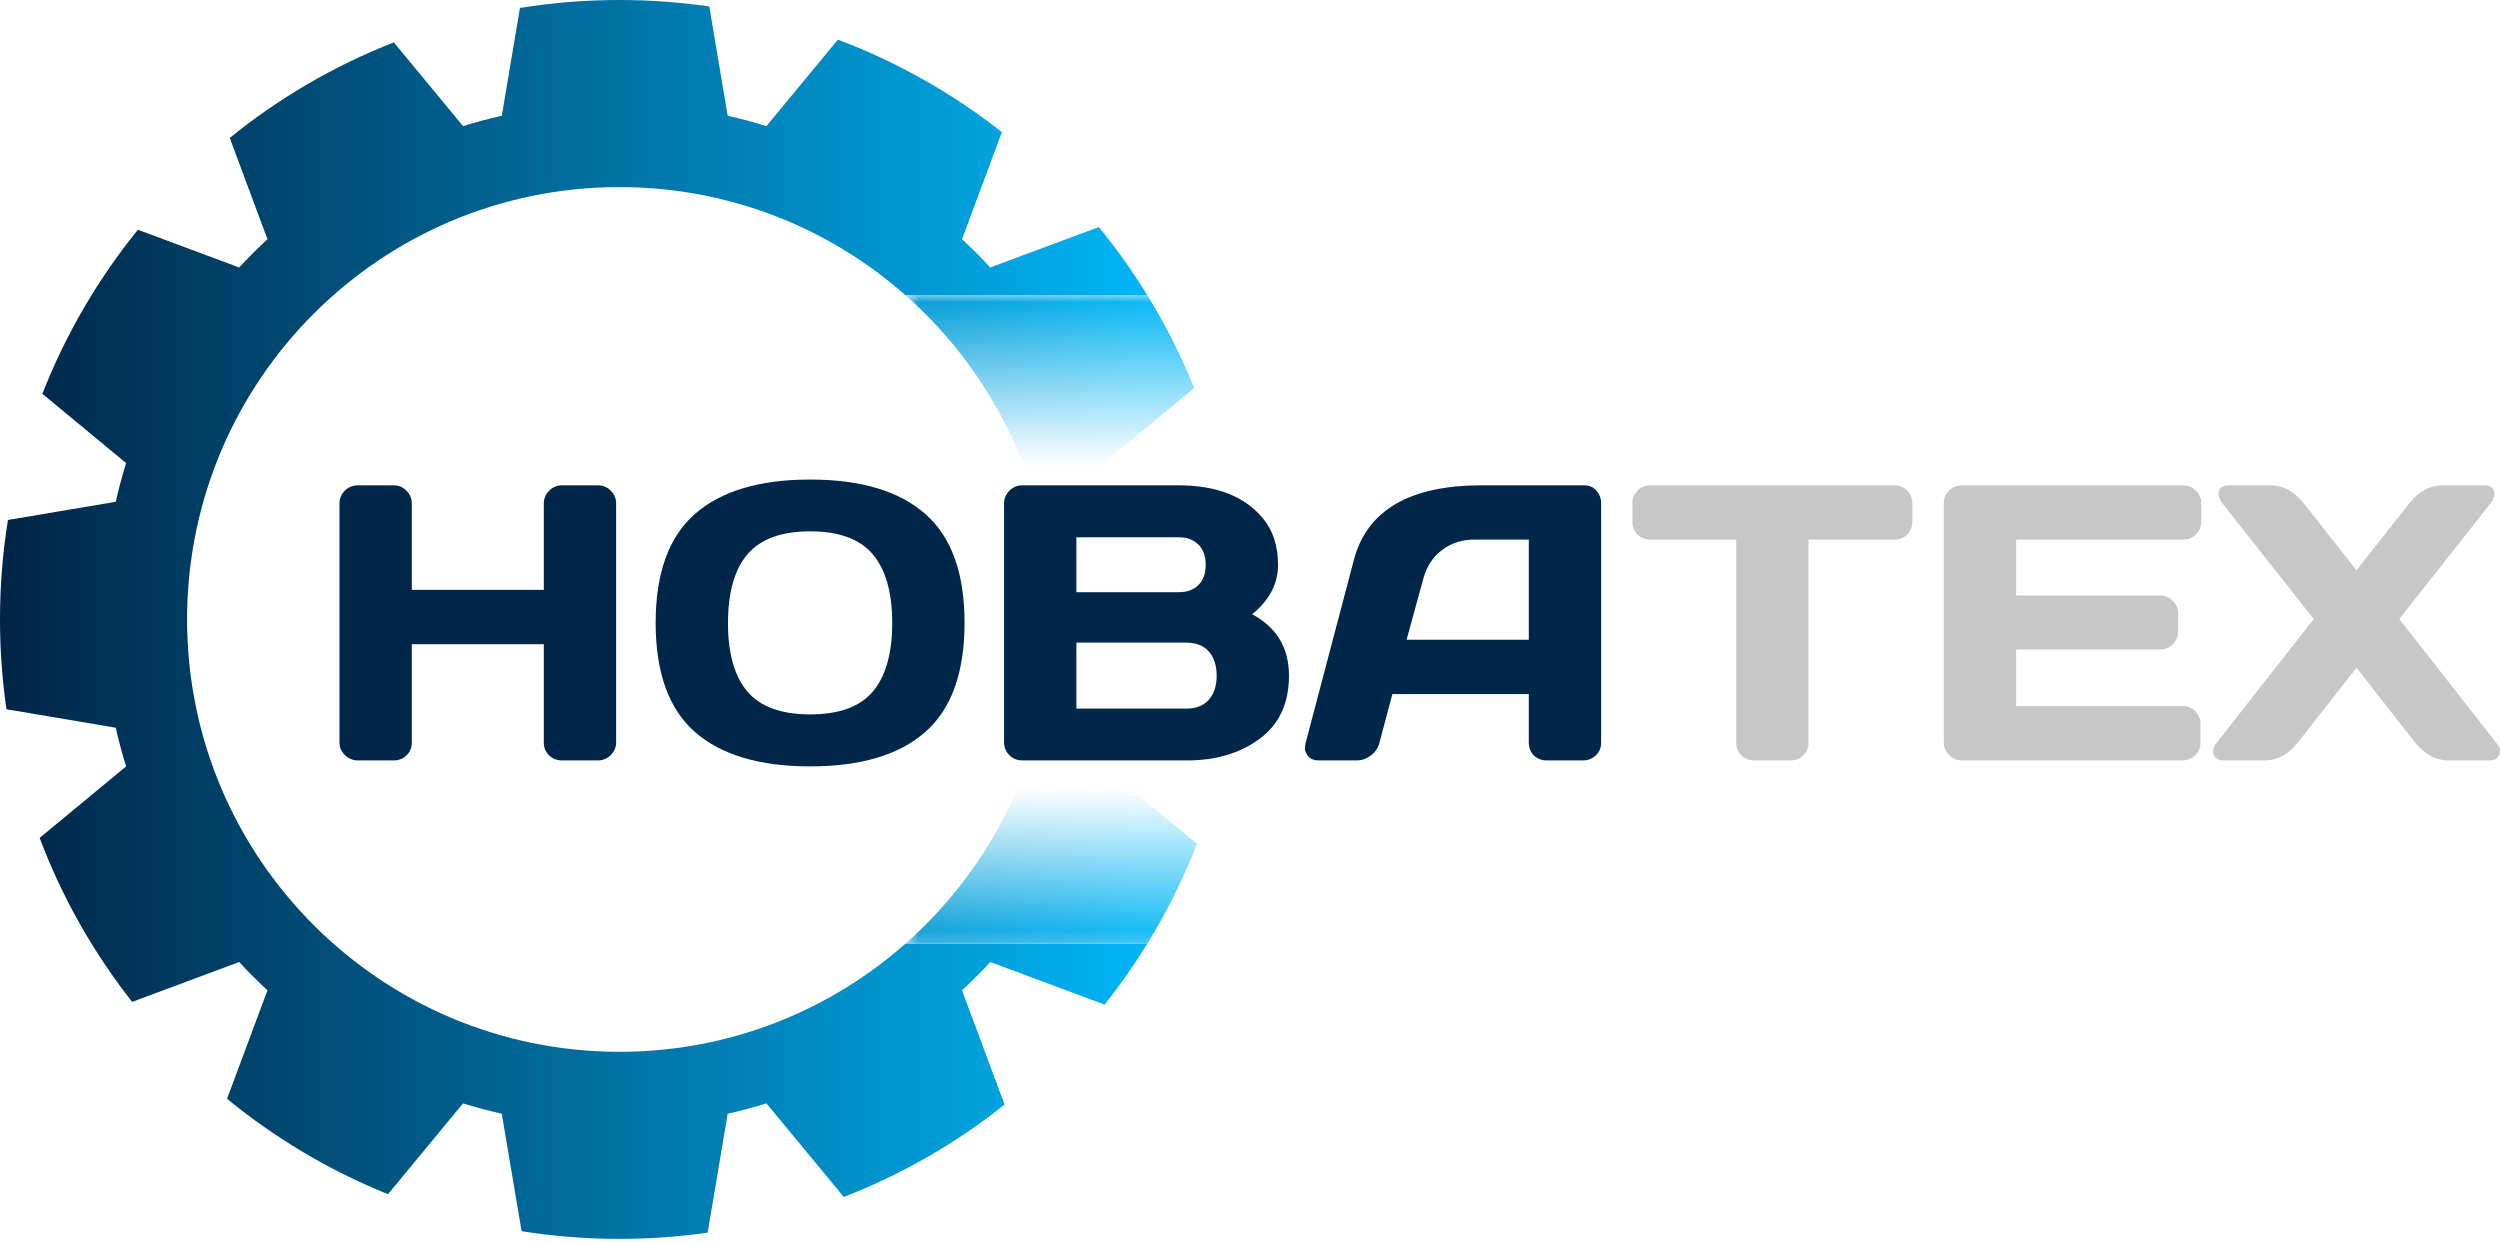 <svg width="211" height="105" viewBox="0 0 211 105" fill="none" xmlns="http://www.w3.org/2000/svg">
<mask id="mask0_8_249" style="mask-type:alpha" maskUnits="userSpaceOnUse" x="76" y="24" width="29" height="56">
<rect x="76.47" y="24.775" width="28.091" height="55.012" fill="url(#paint0_linear_8_249)"/>
</mask>
<g mask="url(#mask0_8_249)">
<path d="M96.833 24.912C98.361 27.394 99.687 30.013 100.789 32.747L93.125 39.081C93.458 40.154 93.749 41.244 93.999 42.35L103.912 44.023C104.339 46.713 104.562 49.471 104.562 52.281C104.562 54.808 104.38 57.294 104.034 59.725L93.999 61.418C93.749 62.524 93.458 63.615 93.125 64.687L101.025 71.217C99.878 74.167 98.471 76.987 96.832 79.649H76.418C83.994 72.963 88.772 63.18 88.772 52.281C88.772 41.382 83.994 31.599 76.418 24.912H96.833Z" fill="url(#paint1_linear_8_249)"/>
</g>
<path d="M52.281 0C54.855 8.11743e-09 57.387 0.187 59.862 0.547L61.418 9.77C62.524 10.02 63.615 10.311 64.687 10.643L70.72 3.345C75.748 5.24 80.406 7.888 84.559 11.152L81.194 20.188C82.02 20.952 82.817 21.748 83.581 22.574L92.737 19.164C94.227 20.982 95.596 22.902 96.833 24.912H76.418C69.985 19.235 61.535 15.79 52.281 15.79C32.127 15.79 15.79 32.127 15.79 52.281C15.79 72.434 32.127 88.772 52.281 88.772C61.535 88.772 69.985 85.327 76.418 79.649H96.832C95.732 81.436 94.528 83.151 93.228 84.787L83.581 81.194C82.817 82.02 82.02 82.817 81.194 83.581L84.787 93.228C80.714 96.466 76.147 99.108 71.217 101.025L64.687 93.125C63.615 93.458 62.524 93.749 61.418 93.999L59.725 104.034C57.293 104.381 54.808 104.562 52.281 104.562C49.471 104.562 46.713 104.339 44.023 103.912L42.35 93.999C41.244 93.749 40.154 93.458 39.081 93.125L32.747 100.789C27.799 98.795 23.226 96.066 19.164 92.737L22.574 83.581C21.748 82.817 20.952 82.02 20.188 81.194L11.152 84.559C7.888 80.406 5.24 75.748 3.345 70.72L10.643 64.687C10.311 63.615 10.02 62.524 9.77 61.418L0.547 59.862C0.187 57.387 8.11762e-09 54.855 0 52.281C0 49.423 0.229 46.619 0.671 43.885L9.77 42.35C10.02 41.244 10.311 40.154 10.643 39.081L3.576 33.239C5.55 28.195 8.284 23.531 11.639 19.391L20.188 22.574C20.952 21.748 21.748 20.952 22.574 20.188L19.391 11.639C23.531 8.284 28.195 5.55 33.239 3.576L39.081 10.643C40.154 10.311 41.244 10.02 42.35 9.77L43.885 0.671C46.619 0.229 49.423 0 52.281 0Z" fill="url(#paint2_linear_8_249)"/>
<path d="M187.682 64.18C187.142 64.18 186.84 63.938 186.775 63.452C186.775 63.214 186.889 62.95 187.115 62.658L195.277 52.246L187.585 42.498C187.358 42.218 187.245 41.953 187.245 41.705C187.245 41.208 187.542 40.96 188.136 40.96H191.617C192.697 40.96 193.641 41.473 194.451 42.498L198.888 48.133L203.325 42.498C204.123 41.483 205.068 40.971 206.158 40.96H209.64C210.234 40.96 210.53 41.208 210.53 41.705C210.53 41.942 210.417 42.207 210.19 42.498L202.499 52.246L210.66 62.658C210.887 62.939 211 63.166 211 63.339C211 63.511 210.978 63.635 210.935 63.711C210.816 64.024 210.536 64.18 210.093 64.18H206.644C205.565 64.18 204.625 63.673 203.827 62.658L198.888 56.359L193.949 62.658C193.15 63.673 192.211 64.18 191.131 64.18H187.682Z" fill="#C7C7C7"/>
<path d="M164.057 62.626V42.466C164.057 42.045 164.208 41.688 164.51 41.397C164.812 41.106 165.174 40.96 165.595 40.96H184.265C184.686 40.96 185.043 41.111 185.334 41.413C185.636 41.715 185.788 42.077 185.788 42.498V44.02C185.788 44.441 185.636 44.803 185.334 45.105C185.043 45.397 184.686 45.542 184.265 45.542H170.161V50.255H182.306C182.727 50.255 183.083 50.406 183.375 50.708C183.677 50.999 183.828 51.356 183.828 51.777V53.299C183.828 53.72 183.677 54.081 183.375 54.384C183.083 54.675 182.727 54.821 182.306 54.821H170.161V59.598H184.233C184.643 59.598 184.994 59.744 185.286 60.035C185.577 60.327 185.723 60.683 185.723 61.104V62.658C185.723 63.079 185.572 63.441 185.269 63.743C184.967 64.035 184.605 64.18 184.184 64.18H165.595C165.174 64.18 164.812 64.035 164.51 63.743C164.208 63.441 164.057 63.069 164.057 62.626Z" fill="#C7C7C7"/>
<path d="M137.775 44.02V42.498C137.775 42.056 137.921 41.688 138.213 41.397C138.504 41.106 138.871 40.96 139.314 40.96H159.863C160.305 40.96 160.672 41.106 160.964 41.397C161.255 41.688 161.401 42.056 161.401 42.498V44.02C161.401 44.463 161.255 44.83 160.964 45.121C160.672 45.402 160.305 45.542 159.863 45.542H152.641V62.691C152.641 63.112 152.489 63.468 152.187 63.76C151.896 64.04 151.539 64.18 151.118 64.18H148.058C147.637 64.18 147.275 64.04 146.973 63.76C146.682 63.468 146.536 63.112 146.536 62.691V45.542H139.314C138.871 45.542 138.504 45.402 138.213 45.121C137.921 44.83 137.775 44.463 137.775 44.02Z" fill="#C7C7C7"/>
<path d="M110.199 62.691L114.263 47.275C115.364 43.076 118.948 40.971 125.015 40.96H133.743C134.143 40.96 134.472 41.111 134.731 41.413C135.001 41.715 135.136 42.066 135.136 42.466V62.691C135.136 63.112 134.985 63.468 134.683 63.76C134.38 64.04 134.019 64.18 133.598 64.18H130.553C130.111 64.18 129.744 64.04 129.452 63.76C129.172 63.468 129.031 63.101 129.031 62.658V58.578H117.518L116.433 62.658C116.325 63.101 116.082 63.468 115.704 63.76C115.327 64.04 114.927 64.18 114.506 64.18H111.316C110.895 64.18 110.593 64.062 110.409 63.824C110.226 63.576 110.134 63.36 110.134 63.177C110.145 62.993 110.166 62.831 110.199 62.691ZM118.716 53.995H129.031V45.542H124.416C123.38 45.542 122.473 45.839 121.696 46.433C120.929 47.016 120.411 47.804 120.141 48.797L118.716 53.995Z" fill="#002649"/>
<path d="M84.743 42.498C84.743 42.077 84.895 41.715 85.197 41.413C85.499 41.111 85.861 40.96 86.282 40.96H99.447C102.674 40.96 105.055 41.888 106.588 43.745C107.441 44.771 107.867 46.082 107.867 47.68C107.867 49.267 107.138 50.654 105.681 51.842C107.754 52.953 108.79 54.681 108.79 57.023C108.79 59.366 107.959 61.147 106.296 62.367C104.645 63.576 102.615 64.18 100.208 64.18H86.282C85.861 64.18 85.499 64.035 85.197 63.743C84.895 63.441 84.743 63.079 84.743 62.658V42.498ZM90.848 59.808H100.111C100.942 59.808 101.579 59.56 102.021 59.064C102.464 58.567 102.685 57.887 102.685 57.023C102.685 56.16 102.464 55.48 102.021 54.983C101.579 54.486 100.942 54.238 100.111 54.238H90.848V59.808ZM90.848 49.979H99.511C100.192 49.979 100.737 49.78 101.147 49.38C101.557 48.97 101.762 48.403 101.762 47.68C101.762 46.946 101.557 46.374 101.147 45.964C100.737 45.553 100.192 45.348 99.511 45.348H90.848V49.979Z" fill="#002649"/>
<path d="M78.088 61.784C75.886 63.716 72.647 64.683 68.372 64.683C64.108 64.683 60.87 63.716 58.657 61.784C56.444 59.841 55.337 56.77 55.337 52.57C55.337 48.371 56.444 45.305 58.657 43.373C60.87 41.44 64.108 40.474 68.372 40.474C72.647 40.474 75.886 41.44 78.088 43.373C80.301 45.305 81.408 48.371 81.408 52.57C81.408 56.77 80.301 59.841 78.088 61.784ZM73.668 46.789C72.577 45.494 70.812 44.846 68.372 44.846C65.943 44.846 64.178 45.494 63.077 46.789C61.987 48.085 61.442 50.017 61.442 52.586C61.442 55.145 61.987 57.072 63.077 58.367C64.178 59.652 65.943 60.294 68.372 60.294C70.812 60.294 72.577 59.652 73.668 58.367C74.758 57.072 75.303 55.145 75.303 52.586C75.303 50.017 74.758 48.085 73.668 46.789Z" fill="#002649"/>
<path d="M28.651 62.658V42.498C28.651 42.077 28.802 41.715 29.105 41.413C29.407 41.111 29.779 40.96 30.222 40.96H33.234C33.655 40.96 34.011 41.111 34.302 41.413C34.605 41.715 34.756 42.077 34.756 42.498V49.785H45.897V42.498C45.897 42.077 46.048 41.715 46.35 41.413C46.652 41.111 47.014 40.96 47.435 40.96H50.447C50.889 40.96 51.256 41.111 51.548 41.413C51.85 41.715 52.001 42.077 52.001 42.498V62.658C52.001 63.079 51.845 63.441 51.532 63.743C51.229 64.035 50.868 64.18 50.447 64.18H47.435C47.014 64.18 46.652 64.04 46.35 63.76C46.048 63.468 45.897 63.112 45.897 62.691V54.368H34.756V62.691C34.756 63.112 34.605 63.468 34.302 63.76C34.011 64.04 33.655 64.18 33.234 64.18H30.222C29.801 64.18 29.434 64.035 29.121 63.743C28.808 63.441 28.651 63.079 28.651 62.658Z" fill="#002649"/>
<defs>
<linearGradient id="paint0_linear_8_249" x1="90.516" y1="24.775" x2="90.516" y2="79.787" gradientUnits="userSpaceOnUse">
<stop stop-color="white"/>
<stop offset="0.264" stop-color="white" stop-opacity="0"/>
<stop offset="0.76" stop-color="white" stop-opacity="0"/>
<stop offset="1" stop-color="white"/>
</linearGradient>
<linearGradient id="paint1_linear_8_249" x1="95.978" y1="52.281" x2="-0.098" y2="52.281" gradientUnits="userSpaceOnUse">
<stop stop-color="#00B5F5"/>
<stop offset="1" stop-color="#002446"/>
</linearGradient>
<linearGradient id="paint2_linear_8_249" x1="96.833" y1="52.281" x2="0" y2="52.281" gradientUnits="userSpaceOnUse">
<stop stop-color="#00B5F5"/>
<stop offset="1" stop-color="#002446"/>
</linearGradient>
</defs>
</svg>
